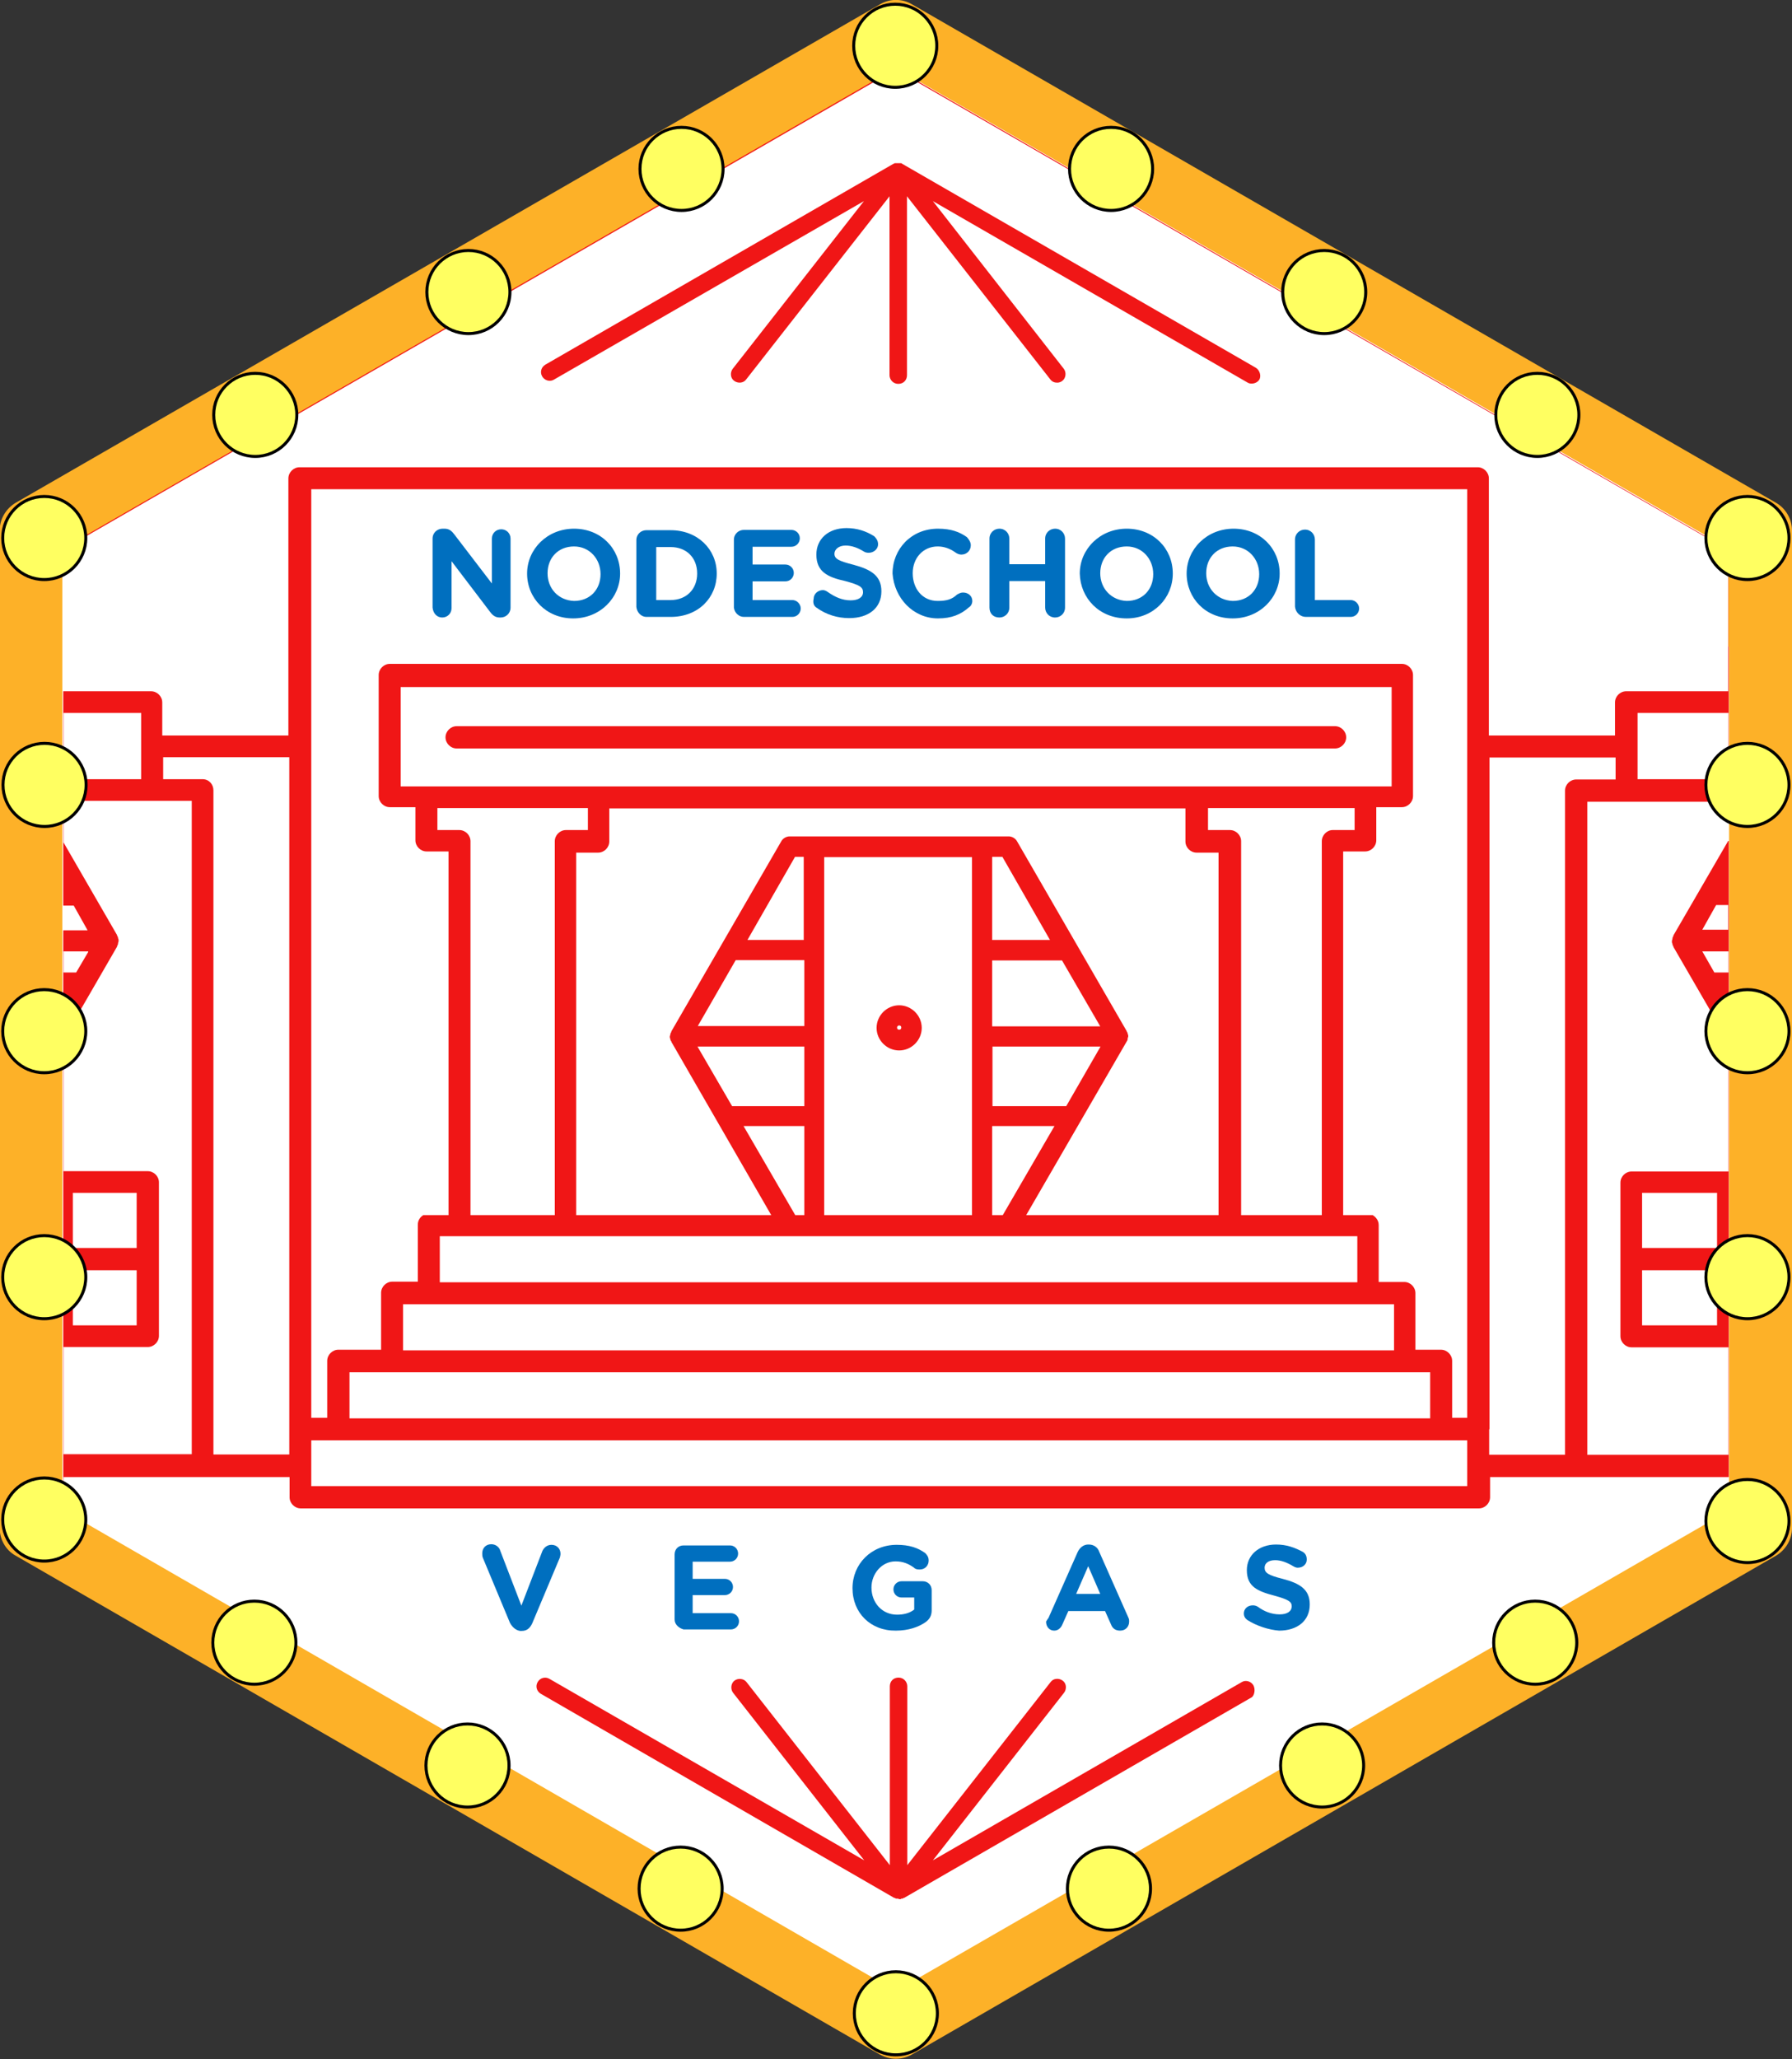 <?xml version="1.0" encoding="utf-8"?>
<!-- Generator: Adobe Illustrator 18.0.0, SVG Export Plug-In . SVG Version: 6.00 Build 0)  -->
<!DOCTYPE svg PUBLIC "-//W3C//DTD SVG 1.1//EN" "http://www.w3.org/Graphics/SVG/1.1/DTD/svg11.dtd">
<svg version="1.1" xmlns="http://www.w3.org/2000/svg" xmlns:xlink="http://www.w3.org/1999/xlink" x="0px" y="0px"
	 viewBox="0.1 82.4 595.3 683.9" enable-background="new 0.1 82.4 595.3 683.9" xml:space="preserve">
<rect x="0.1" y="82.4" width="595.3" height="683.9" fill="#333333" stroke="none"/>
<g id="Layer_1">
	<g>
		<polygon id="background" fill="#FFFFFF" points="18.4,263.1 297.8,101.7 577.1,263.1 577.1,585.7 297.8,747 18.4,585.7 		"/>
		<path id="path4156" fill="#F01616" d="M447.3,327.3c0-2-1.7-3.7-3.7-3.7H151.8c-2,0-3.7,1.7-3.7,3.7s1.7,3.7,3.7,3.7h291.8
			C445.6,331,447.3,329.3,447.3,327.3z"/>
		<path id="top-stripes" fill="#F01616" d="M417.2,204.5l-117.4-67.7l0,0c-0.2-0.2-0.3-0.2-0.5-0.2l0,0l0,0h-0.2h-0.2
			c-0.2,0-0.3,0-0.5,0c0,0,0,0-0.2,0H298c-0.2,0-0.5,0-0.6,0l0,0l0,0l0,0c-0.2,0-0.3,0.2-0.5,0.2l0,0l-115.6,66.7
			c-1.4,0.8-1.9,2.5-1.1,3.9c0.8,1.4,2.6,1.9,3.9,1.1l103-59.3l-43.6,55.7c-0.9,1.2-0.8,3.1,0.5,4c1.2,0.9,3.1,0.8,4-0.5l47.6-60.8
			V207c0,1.5,1.2,2.9,2.9,2.9c1.7,0,2.9-1.2,2.9-2.9v-59.4l47.6,60.8c0.6,0.8,1.4,1.1,2.3,1.1c0.6,0,1.2-0.2,1.7-0.6
			c1.2-0.9,1.4-2.8,0.5-4L310,149.2l104.6,60.3c0.5,0.3,0.9,0.3,1.4,0.3c0.9,0,2-0.5,2.5-1.4C419.1,207.2,418.6,205.3,417.2,204.5
			L417.2,204.5z"/>
		<path id="bottom-stripes" fill="#F01616" d="M416.5,642.2c-0.8-1.4-2.6-1.9-3.9-1.1L310,700.3l43.6-55.7c0.9-1.2,0.8-3.1-0.5-4
			c-1.2-0.9-3.1-0.8-4,0.5l-47.6,60.8v-59.4c0-1.5-1.2-2.9-2.9-2.9c-1.7,0-2.9,1.2-2.9,2.9v59.4l-47.6-60.8c-0.9-1.2-2.8-1.4-4-0.5
			c-1.2,0.9-1.4,2.8-0.5,4l43.6,55.7L182.6,640c-1.4-0.8-3.1-0.3-3.9,1.1c-0.8,1.4-0.3,3.1,1.1,3.9l117.4,67.8c0,0,0,0,0.2,0
			c0.2,0,0.2,0.2,0.3,0.2c0,0,0,0,0.2,0c0,0,0,0,0.2,0h0.2c0.2,0,0.5,0.2,0.6,0.2l0,0l0,0l0,0l0,0c0.3,0,0.5,0,0.6-0.2h0.2h0.2
			c0.2,0,0.2-0.2,0.3-0.2c0,0,0,0,0.2,0L416,646.1C416.8,645.4,417.2,643.6,416.5,642.2z"/>
		<g id="nodeschool-banner">
			<path fill="#006FBF" d="M147,287.5c1.7,0,3.1-1.3,3.1-3.1v-15.6l12.7,16.7c0.8,1.1,1.7,2,3.3,2h0.3c1.7,0,3.3-1.3,3.3-3.3v-22.9
				c0-1.7-1.3-3.1-3.1-3.1c-1.7,0-3.1,1.3-3.1,3.1v14.9L151.1,260c-0.8-1.1-1.7-2-3.3-2h-0.7c-1.7,0-3.3,1.3-3.3,3.3v22.9
				C144,286.2,145.3,287.5,147,287.5L147,287.5z"/>
			<path fill="#006FBF" d="M190.5,287.8c8.9,0,15.6-6.8,15.6-14.9l0,0c0-8.3-6.4-14.9-15.3-14.9c-8.9,0-15.6,6.8-15.6,14.9l0,0
				C175.2,281.1,181.6,287.8,190.5,287.8z M182,272.8c0-5.1,3.5-8.9,8.8-8.9c5.1,0,8.8,4.1,8.8,9.2l0,0c0,5.1-3.5,8.9-8.8,8.9
				C185.6,281.8,182,277.9,182,272.8L182,272.8z"/>
			<path fill="#006FBF" d="M214.8,287.3h8.1c9.2,0,15.3-6.4,15.3-14.4l0,0c0-8.1-6.4-14.4-15.3-14.4h-8.1c-1.7,0-3.3,1.3-3.3,3.3
				v22.2C211.7,285.9,213.2,287.3,214.8,287.3z M218.1,264.1h4.8c5.2,0,8.8,3.5,8.8,8.8l0,0c0,5.1-3.5,8.8-8.8,8.8h-4.8V264.1
				L218.1,264.1z"/>
			<path fill="#006FBF" d="M247.2,287.3h16.1c1.6,0,2.8-1.3,2.8-2.8s-1.3-2.8-2.8-2.8h-13.2v-6.2h10.9c1.6,0,2.8-1.3,2.8-2.8
				c0-1.6-1.3-2.8-2.8-2.8h-10.9v-5.9h12.9c1.6,0,2.8-1.3,2.8-2.8c0-1.6-1.3-2.8-2.8-2.8h-15.8c-1.7,0-3.3,1.3-3.3,3.3v22.5
				C244.1,285.9,245.5,287.3,247.2,287.3L247.2,287.3z"/>
			<path fill="#006FBF" d="M271.3,284.2c3.3,2.4,7.1,3.5,10.9,3.5c6.4,0,10.7-3.3,10.7-8.9l0,0c0-5.1-3.3-7.2-9.2-8.8
				c-5.1-1.3-6.4-2-6.4-3.7l0,0c0-1.3,1.3-2.7,3.7-2.7c2,0,4,0.7,6.1,2c0.4,0.3,1.1,0.4,1.6,0.4c1.7,0,3.1-1.3,3.1-2.8
				c0-1.3-0.7-2.1-1.3-2.7c-2.7-1.7-5.7-2.7-9.2-2.7c-5.9,0-10,3.5-10,8.8l0,0c0,5.7,3.7,7.5,9.6,8.8c4.8,1.3,5.9,2,5.9,3.7l0,0
				c0,1.7-1.6,2.7-4.1,2.7c-2.8,0-5.2-1.1-7.5-2.7c-0.4-0.3-1.1-0.7-1.7-0.7c-1.7,0-3.1,1.3-3.1,2.8
				C270,283,270.7,283.8,271.3,284.2L271.3,284.2z"/>
			<path fill="#006FBF" d="M311.7,287.8c4.5,0,7.6-1.3,10.3-3.7c0.7-0.4,1.1-1.3,1.1-2.1c0-1.6-1.3-2.8-3.1-2.8
				c-0.7,0-1.3,0.3-2,0.7c-1.7,1.6-3.5,2.1-6.4,2.1c-5.1,0-8.3-4.1-8.3-9.2l0,0c0-5.1,3.5-8.9,8.3-8.9c2.1,0,4.1,0.7,5.9,2
				c0.4,0.3,1.1,0.7,2,0.7c1.7,0,3.1-1.3,3.1-3.1c0-1.1-0.7-2-1.3-2.7c-2.4-1.7-5.2-2.8-9.6-2.8c-8.9,0-15.1,6.8-15.1,14.9l0,0
				C297.2,281.1,303.5,287.8,311.7,287.8L311.7,287.8z"/>
			<path fill="#006FBF" d="M332.1,287.5c1.7,0,3.3-1.3,3.3-3.3v-8.8h11.9v8.8c0,1.7,1.3,3.3,3.3,3.3c1.7,0,3.3-1.3,3.3-3.3v-22.9
				c0-1.7-1.3-3.3-3.3-3.3c-1.7,0-3.3,1.3-3.3,3.3v8.5h-11.9v-8.5c0-1.7-1.3-3.3-3.3-3.3c-1.7,0-3.3,1.3-3.3,3.3v22.9
				C328.8,286.2,330.1,287.5,332.1,287.5z"/>
			<path fill="#006FBF" d="M374.4,287.8c8.9,0,15.3-6.8,15.3-14.9l0,0c0-8.3-6.4-14.9-15.3-14.9c-8.9,0-15.6,6.8-15.6,14.9l0,0
				C359,281.1,365.3,287.8,374.4,287.8z M365.6,272.8c0-5.1,3.5-8.9,8.8-8.9c5.1,0,8.8,4.1,8.8,9.2l0,0c0,5.1-3.5,8.9-8.8,8.9
				C369.3,281.8,365.6,277.9,365.6,272.8L365.6,272.8z"/>
			<path fill="#006FBF" d="M409.6,287.8c8.9,0,15.6-6.8,15.6-14.9l0,0c0-8.3-6.4-14.9-15.3-14.9c-8.9,0-15.6,6.8-15.6,14.9l0,0
				C394.3,281.1,400.6,287.8,409.6,287.8z M400.8,272.8c0-5.1,3.5-8.9,8.8-8.9c5.1,0,8.8,4.1,8.8,9.2l0,0c0,5.1-3.5,8.9-8.8,8.9
				C404.5,281.8,400.8,277.9,400.8,272.8L400.8,272.8z"/>
			<path fill="#006FBF" d="M433.9,287.3h14.9c1.6,0,2.8-1.3,2.8-2.8s-1.3-2.8-2.8-2.8h-11.9v-20.1c0-1.7-1.3-3.3-3.3-3.3
				c-1.7,0-3.3,1.3-3.3,3.3v22.3C430.5,285.9,432.1,287.3,433.9,287.3L433.9,287.3z"/>
		</g>
		<g>
			<path fill="#006FBF" d="M348.4,619.8l9.7-21.9c0.7-1.5,2-2.5,3.5-2.5h0.2c1.7,0,3,1,3.5,2.5l9.7,21.9c0.2,0.5,0.2,0.7,0.2,1.2
				c0,1.7-1.2,3-3,3c-1.5,0-2.5-0.7-3-2l-2-4.5h-12.2l-2,4.5c-0.5,1.2-1.5,2-2.7,2c-1.5,0-2.7-1.2-2.7-3
				C347.9,620.5,348.2,620,348.4,619.8z M365.6,611.8l-4-9.2l-4,9.2H365.6z"/>
			<path fill="#006FBF" d="M224.2,620.3v-21.6c0-1.7,1.2-3,3-3h15.4c1.5,0,2.7,1.2,2.7,2.7s-1.2,2.7-2.7,2.7h-12.4v5.7h10.7
				c1.5,0,2.7,1.2,2.7,2.7s-1.2,2.7-2.7,2.7h-10.7v6h12.7c1.5,0,2.7,1.2,2.7,2.7c0,1.5-1.2,2.7-2.7,2.7h-15.7
				C225.7,623.2,224.2,622,224.2,620.3z"/>
			<path fill="#006FBF" d="M283.3,609.9L283.3,609.9c0-8,6.2-14.4,14.7-14.4c4.2,0,7,1,9.4,2.7c0.5,0.5,1.2,1.2,1.2,2.5
				c0,1.7-1.2,3-3,3c-1,0-1.5-0.2-2-0.7c-1.7-1.2-3.5-2-6-2c-4.5,0-8,4-8,8.7l0,0c0,5,3.5,9,8.5,9c2.2,0,4.2-0.5,5.7-1.7v-4h-4.2
				c-1.5,0-2.7-1.2-2.7-2.7c0-1.5,1.2-2.7,2.7-2.7h7c1.7,0,3,1.2,3,3v6.7c0,1.7-0.7,3-2.2,4c-2.2,1.5-5.5,2.7-9.7,2.7
				C289.3,624.1,283.3,618.1,283.3,609.9z"/>
			<path fill="#006FBF" d="M414.5,620.5c-0.7-0.5-1.2-1.2-1.2-2.2c0-1.5,1.2-2.7,3-2.7c0.7,0,1.2,0.2,1.7,0.5c2,1.5,4.5,2.5,7.2,2.5
				c2.5,0,4-1,4-2.7l0,0c0-1.5-1-2.2-5.7-3.5c-5.7-1.5-9.2-3-9.2-8.5l0,0c0-5,4-8.5,9.7-8.5c3.5,0,6.2,1,9,2.5
				c0.7,0.5,1.2,1.2,1.2,2.5c0,1.5-1.2,2.7-3,2.7c-0.5,0-1-0.2-1.5-0.5c-2-1.2-4-2-6-2c-2.2,0-3.5,1-3.5,2.5l0,0
				c0,1.7,1.2,2.5,6,3.7c5.7,1.5,9,3.5,9,8.5l0,0c0,5.5-4.2,8.7-10.2,8.7C421.5,623.7,417.7,622.5,414.5,620.5z"/>
			<path fill="#006FBF" d="M169.5,621.4l-9-21.6c-0.2-0.5-0.2-1-0.2-1.5c0-1.7,1.2-3,3-3c1.5,0,2.7,1,3,2.2l7,18.2l7-18.2
				c0.5-1,1.5-2,3-2c1.7,0,3,1.2,3,3c0,0.5-0.2,1-0.2,1.2l-9.2,21.9c-0.7,1.5-1.7,2.5-3.5,2.5h-0.5
				C171.5,623.9,170.3,622.9,169.5,621.4z"/>
		</g>
		<g>
			<path id="doorknob" fill="#F01616" d="M298.8,431.3c4.1,0,7.5-3.4,7.5-7.5c0-4.1-3.4-7.5-7.5-7.5c-4.1,0-7.5,3.4-7.5,7.5
				C291.3,427.9,294.7,431.3,298.8,431.3z M298.8,423c0.5,0,0.7,0.3,0.7,0.7c0,0.5-0.3,0.7-0.7,0.7c-0.5,0-0.7-0.3-0.7-0.7
				C298.1,423.3,298.4,423,298.8,423z"/>
			<path fill="#F01616" d="M374.4,428.3c0.2-0.3,0.3-0.5,0.3-0.7v-0.2c0-0.3,0.2-0.5,0.2-0.8s0-0.5-0.2-0.8v-0.2
				c0-0.2-0.2-0.5-0.3-0.5v-0.2L338,361.9c-0.5-1-1.7-1.7-2.8-1.7h-8.8h-55.8h-8.2c-1.1,0-2.3,0.7-2.8,1.7L223.1,425v0.2
				c-0.2,0.2-0.2,0.5-0.3,0.5v0.2c0,0.3-0.2,0.5-0.2,0.8s0,0.5,0.2,0.8v0.2c0,0.2,0.2,0.5,0.3,0.5v0.2l33.9,58.8h83.3L374.4,428.3z
				 M264.2,367h2.9v27.6h-18.7L264.2,367z M267.3,486.2h-2.9l-17.3-29.8h20.2V486.2z M267.3,449.8h-24L231.8,430h35.5V449.8z
				 M267.3,423.2h-35.4l12.6-21.9h22.8V423.2z M323,426.8v59.5h-49.1v-33.1v-26.4v-28.7v-31H323V426.8z M354.3,449.8h-24.5V430h35.9
				L354.3,449.8z M329.7,367h3.4l15.8,27.6h-19.2V367z M329.7,401.4h23.2l12.7,21.9h-35.9V401.4z M329.7,486.2v-29.8h20.7
				l-17.3,29.8H329.7z"/>
		</g>
		<path fill="#F01616" d="M100,583.4h391.4c2,0,3.7-1.7,3.7-3.7V573h28.8h50.5V265L297.2,104.9L21.1,264.3v0.6l276.5-159.4
			l276.6,159.6V312h-33.9c-2,0-3.7,1.7-3.7,3.7v11h-41.9v-85.4c0-2-1.7-3.7-3.7-3.7H99.6c-2,0-3.7,1.7-3.7,3.7v85.4H54v-11
			c0-2-1.7-3.7-3.7-3.7H21.1v71.2h3.5l4.6,8.2h-8.1v193.5L298,744.8l276.4-159.6v-0.6L297.6,744.2L21.2,584.6V573h46.3h28.8v6.7
			C96.3,581.7,98,583.4,100,583.4z M574.3,405.4h-4.7l-4-7h8.7V405.4z M574.2,412.8v0.8l-0.5-0.8H574.2z M565.6,391.2l4.6-8.2h4v8.2
			H565.6z M544.1,330.2v-11h30.2v22h-30.2V330.2z M540.5,348.7h33.9v13h-0.2L556,393.1v0.2c-0.2,0.2-0.2,0.5-0.3,0.6v0.2
			c0,0.3-0.2,0.6-0.2,0.9c0,0.3,0,0.6,0.2,0.9v0.2c0,0.2,0.2,0.5,0.3,0.6v0.2l18.3,31.6v43h-32.2c-2,0-3.7,1.7-3.7,3.7v25.5v25.5
			c0,2,1.7,3.7,3.7,3.7h32.2v35.7h-46.9V348.7H540.5z M545.6,496.9v-18.3h24.9v18.3H545.6z M570.5,504.3v18.3h-24.9v-18.3H570.5z
			 M494.8,557.1h0.1V557V334h41.9v7.3h-13.1c-2,0-3.7,1.7-3.7,3.7v220.6h-25.2V557.1z M103.5,330.2v-85.3h384v85.3v223.1h-5v-18.9
			c0-2-1.7-3.7-3.7-3.7h-8.5v-18.8c0-2-1.7-3.7-3.7-3.7h-8.5v-18.9c0-1.4-0.8-2.6-2-3.3H140.7c-1.1,0.7-1.8,1.8-1.8,3.2v18.9h-8.5
			c-2,0-3.7,1.7-3.7,3.7v18.9h-14.2c-2,0-3.7,1.7-3.7,3.7v18.9h-5.3V330.2z M454.7,515.6h8.5v15.3H134v-15.3h8.5H454.7z
			 M146.2,508.3V493h7.3h290.2h7.3v15.3H146.2z M466.7,538.2h8.5v15.3h-359v-15.3h14.2H466.7z M103.5,569.3v-8.5h9H479h8.5v8.5v6.7
			h-384V569.3z M21.2,319.2H47v11v11H21.2V319.2z M21.2,398.4h8.2v0.2l-4,6.8h-4.2V398.4z M63.8,565.4H21.2v-35.6h28
			c2,0,3.7-1.7,3.7-3.7v-25.5v-25.5c0-2-1.7-3.7-3.7-3.7h-28v-43.8L39,396.8v-0.2c0.2-0.2,0.2-0.5,0.3-0.6v-0.2
			c0-0.3,0.2-0.6,0.2-0.9s0-0.6-0.2-0.9v-0.2c0-0.2-0.2-0.5-0.3-0.6V393l-17.8-30.8v-13.8h29.5h13.1V565.4z M45.5,504.3v18.3H24.3
			v-18.3L45.5,504.3z M24.3,496.9v-18.3h21.2v18.3H24.3z M96.2,557v8.5H71V344.9c0-2-1.5-3.7-3.6-3.7H54.3v-7.3h41.9V557z"/>
		<g>
			<path fill="#F01616" d="M140.7,503.2v-0.6c-0.4,0.1-0.8,0.3-1.1,0.6H140.7z"/>
			<path fill="#F01616" d="M465.8,302.9H129.6c-2,0-3.7,1.7-3.7,3.7v40.2c0,2,1.7,3.7,3.7,3.7h8.5v11c0,2,1.7,3.7,3.7,3.7h7.3v120.9
				h7.3V361.8c0-2-1.7-3.7-3.7-3.7h-7.3v-7.3h50v7.3h-7.3c-2,0-3.7,1.7-3.7,3.7v124.3h7.1V365.6h7.3c2,0,3.7-1.7,3.7-3.7v-11h191.4
				v11c0,2,1.7,3.7,3.7,3.7h7.3v120.5h7.5V361.8c0-2-1.7-3.7-3.7-3.7h-7.3v-7.3h48.7v7.3h-7.3c-1.9,0-3.6,1.7-3.6,3.7v124.3h7.1
				V365.2h7.3c2,0,3.7-1.7,3.7-3.7v-11h8.5c2,0,3.7-1.7,3.7-3.7v-40.2C469.5,304.6,467.8,302.9,465.8,302.9z M462.4,343.6h-8.5h-56
				H199.1h-57.2h-8.7v-33h329.2V343.6z"/>
		</g>
	</g>
	<path fill="#FDB128" d="M590.1,249.4L303,83.8c-3.2-1.9-7.3-1.9-10.5,0L5.3,249.4c-3.2,1.9-5.3,5.4-5.3,9.1v331.5
		c0,3.7,2,7.3,5.3,9.1l287.1,165.7c1.7,0.9,3.4,1.4,5.3,1.4s3.7-0.5,5.3-1.4l287.1-165.7c3.2-1.9,5.3-5.4,5.3-9.1V258.6
		C595.4,254.9,593.4,251.3,590.1,249.4z M574.5,576.6L574.5,576.6l0,7.5L297.7,743.7L21.3,584.1v-7.5h-0.5V311.5v-14.2v-32.6
		L297.7,105l276.6,159.6v32.6h0.2V576.6z"/>
</g>
<g id="Lights">
	<g>
		<circle fill="#FFFF61" stroke="#000000" stroke-miterlimit="10" cx="580.6" cy="261.1" r="13.8"/>
		<circle fill="#FFFF61" stroke="#000000" stroke-miterlimit="10" cx="580.6" cy="587.6" r="13.8"/>
		<circle fill="#FFFF61" stroke="#000000" stroke-miterlimit="10" cx="297.7" cy="751.1" r="13.8"/>
		<circle fill="#FFFF61" stroke="#000000" stroke-miterlimit="10" cx="297.5" cy="97.6" r="13.8"/>
		<circle fill="#FFFF61" stroke="#000000" stroke-miterlimit="10" cx="14.8" cy="587.1" r="13.8"/>
		<circle fill="#FFFF61" stroke="#000000" stroke-miterlimit="10" cx="14.8" cy="261.1" r="13.8"/>
		<circle fill="#FFFF61" stroke="#000000" stroke-miterlimit="10" cx="369.2" cy="138.5" r="13.8"/>
		<circle fill="#FFFF61" stroke="#000000" stroke-miterlimit="10" cx="440" cy="179.4" r="13.8"/>
		<circle fill="#FFFF61" stroke="#000000" stroke-miterlimit="10" cx="510.8" cy="220.2" r="13.8"/>
		<circle fill="#FFFF61" stroke="#000000" stroke-miterlimit="10" cx="84.6" cy="628" r="13.8"/>
		<circle fill="#FFFF61" stroke="#000000" stroke-miterlimit="10" cx="155.4" cy="668.8" r="13.8"/>
		<circle fill="#FFFF61" stroke="#000000" stroke-miterlimit="10" cx="226.2" cy="709.7" r="13.8"/>
		<circle fill="#FFFF61" stroke="#000000" stroke-miterlimit="10" cx="580.6" cy="506.6" r="13.8"/>
		<circle fill="#FFFF61" stroke="#000000" stroke-miterlimit="10" cx="580.6" cy="424.9" r="13.8"/>
		<circle fill="#FFFF61" stroke="#000000" stroke-miterlimit="10" cx="580.6" cy="343.1" r="13.8"/>
		<circle fill="#FFFF61" stroke="#000000" stroke-miterlimit="10" cx="14.8" cy="506.6" r="13.8"/>
		<circle fill="#FFFF61" stroke="#000000" stroke-miterlimit="10" cx="14.8" cy="424.9" r="13.8"/>
		<circle fill="#FFFF61" stroke="#000000" stroke-miterlimit="10" cx="14.9" cy="343.1" r="13.8"/>
		<circle fill="#FFFF61" stroke="#000000" stroke-miterlimit="10" cx="84.9" cy="220.2" r="13.8"/>
		<circle fill="#FFFF61" stroke="#000000" stroke-miterlimit="10" cx="155.7" cy="179.4" r="13.8"/>
		<circle fill="#FFFF61" stroke="#000000" stroke-miterlimit="10" cx="226.5" cy="138.5" r="13.8"/>
		<circle fill="#FFFF61" stroke="#000000" stroke-miterlimit="10" cx="368.5" cy="709.7" r="13.8"/>
		<circle fill="#FFFF61" stroke="#000000" stroke-miterlimit="10" cx="439.3" cy="668.8" r="13.8"/>
		<circle fill="#FFFF61" stroke="#000000" stroke-miterlimit="10" cx="510.1" cy="628" r="13.8"/>
	</g>
</g>
</svg>
